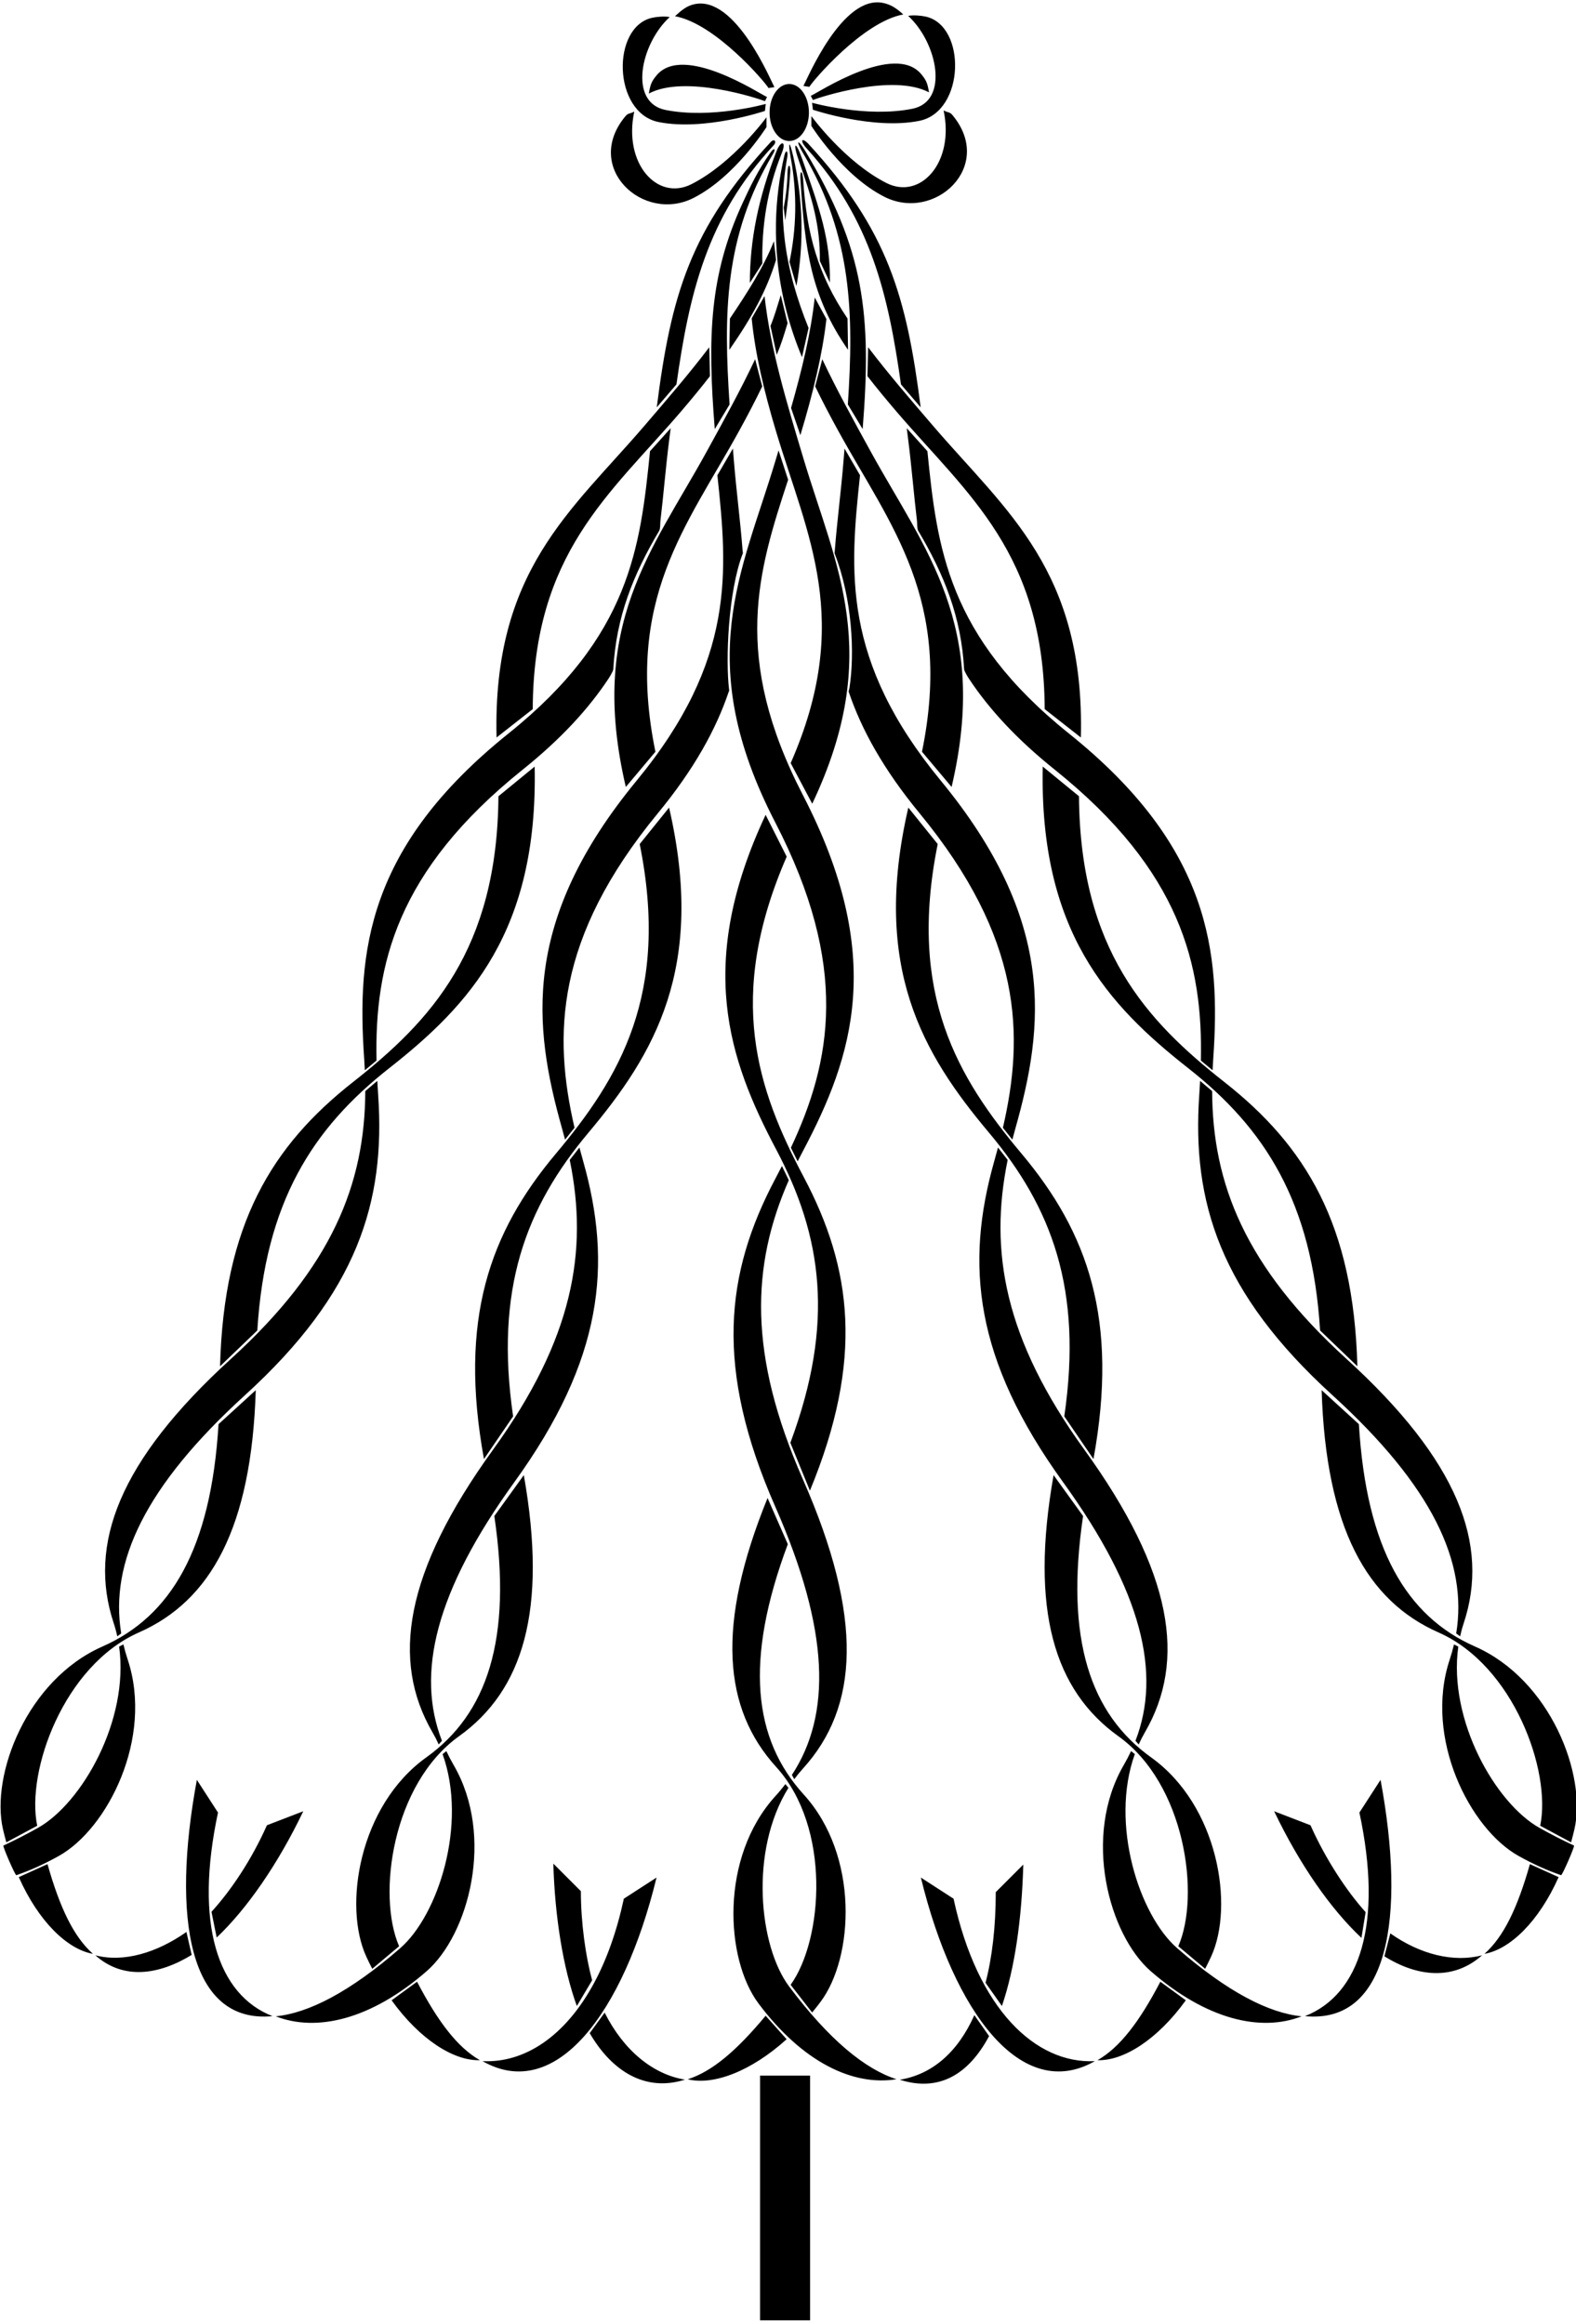 <?xml version="1.0" encoding="UTF-8"?>
<svg xmlns="http://www.w3.org/2000/svg" xmlns:xlink="http://www.w3.org/1999/xlink" width="390pt" height="575pt" viewBox="0 0 390 575" version="1.1">
<g id="surface1">
<path style=" stroke:none;fill-rule:nonzero;fill:rgb(0%,0%,0%);fill-opacity:1;" d="M 200.469 513.547 L 200.469 574.109 L 188.082 574.109 L 188.082 513.547 Z M 143.742 467.918 L 136.93 461.105 C 137.297 474.297 139.391 487.121 142.746 496.34 L 146.531 489.977 C 144.914 483.988 143.75 475.828 143.742 467.918 Z M 149.629 497.977 L 145.93 503.051 C 151.465 512.566 159.762 517.656 169.504 514.555 C 161.566 513.266 154.312 507.301 149.629 497.977 Z M 192.129 37.477 C 187.605 49.133 185.566 59.449 185.562 69.992 L 188.652 65.176 C 188.465 56.043 189.801 46.977 193.496 37.781 C 194.637 34.953 193.266 34.539 192.129 37.477 Z M 198.887 113.66 C 194.668 99.602 190.641 86.312 189.195 73.262 L 186.008 78.77 C 186.875 87.43 188.977 96.516 192.074 106.848 C 199.801 132.602 211.141 153.535 195.664 188.812 L 200.996 198.867 C 218.645 161.609 206.848 140.191 198.887 113.66 Z M 198.887 291.219 C 187.438 269.594 179.52 246.797 194.676 211.961 L 189.461 201.613 C 172.18 238.461 180.242 262.059 192.074 284.406 C 203.398 305.797 206.672 327.184 195.586 356.984 L 200.422 368.828 C 213.82 336.367 210.84 313.793 198.887 291.219 Z M 189.469 498.746 C 182.305 507.359 176.27 512.527 170.188 514.465 C 176.426 516.023 185.766 512.598 194.66 504.559 Z M 198.887 444.004 C 186.453 430.324 184.129 411.035 194.953 382.07 L 189.941 370.645 C 177.102 402.191 178.992 422.801 192.074 437.188 C 205.703 452.18 203.707 479.867 195.652 491.094 L 200.973 497.945 C 201.676 497.098 202.367 496.219 203.051 495.309 C 211.309 484.297 212.652 459.145 198.887 444.004 Z M 201.621 73.613 C 200.621 82.621 198.426 91.578 195.758 100.945 L 198.062 107.672 C 201.238 97.086 203.488 87.859 204.508 78.949 Z M 198.516 39.359 C 196.816 34.516 196.047 35.137 197.758 39.988 C 201.012 49.215 202.992 55.863 202.879 64.574 L 205.371 69.906 C 205.535 59.27 202.852 51.727 198.516 39.359 Z M 198.688 196.727 C 180.969 162.473 187.578 141.395 195.031 118.703 L 192.664 111.438 C 192.402 112.312 192.137 113.191 191.871 114.074 C 183.613 141.602 171.227 163.625 191.871 203.539 C 210.285 239.141 205.711 262.699 195.715 283.977 L 197.387 287.348 C 197.809 286.504 198.242 285.66 198.688 284.82 C 211.074 261.422 219.332 236.645 198.688 196.727 Z M 198.688 366.027 C 185.094 335.137 185.922 313.117 195.199 292.008 L 193.5 288.5 C 192.969 289.547 192.426 290.59 191.871 291.633 C 179.484 315.031 176.734 338.43 191.871 372.84 C 205.352 403.469 205.742 424.281 195.961 439.164 L 196.551 440.219 C 197.215 439.312 197.926 438.438 198.688 437.602 C 212.449 422.461 213.828 400.438 198.688 366.027 Z M 195.281 491.508 C 187.824 481.566 185.391 457.984 195.109 442.355 L 194.355 441.43 C 193.578 442.453 192.754 443.449 191.871 444.414 C 178.109 459.559 179.449 484.711 187.711 495.723 C 198.621 510.273 211.113 516.199 221.859 514.453 C 214.152 511.996 205.234 504.781 195.281 491.508 Z M 246.414 468.16 C 246.406 476.789 245.523 484.285 243.883 490.59 L 247.938 496.336 C 251.105 487.039 252.848 474.945 253.227 461.348 Z M 241.117 498.598 C 236.98 507.867 230.602 513.289 222.664 514.578 C 232.402 517.68 239.723 513.23 244.762 503.781 Z M 235.969 469.785 L 227.879 464.555 C 236.094 498.223 252.918 520.289 270.941 509.977 C 256.324 510.711 241.875 497.195 235.969 469.785 Z M 194.168 59.148 C 193.809 56.102 193.648 53.016 193.715 49.863 C 193.785 46.305 194.141 42.664 194.812 38.91 C 195.098 37.32 194.461 36.934 194.117 38.406 C 192.812 44 192.113 49.645 192.016 55.281 C 191.961 58.527 192.102 61.773 192.441 65.008 C 193.273 72.91 195.285 80.746 198.465 88.371 L 200.09 81.156 C 197.137 73.863 195.047 66.633 194.168 59.148 Z M 215.535 111.848 C 211.219 104.004 207.035 96.426 203.48 88.879 L 201.727 95.605 C 203.43 99.137 205.336 102.785 207.445 106.617 C 220.402 130.176 235.887 148.266 228.156 186.004 L 235.484 194.715 C 244.914 154.586 228.887 136.121 215.535 111.848 Z M 252.801 285.449 C 237.07 266.711 224.539 246.086 232.047 208.844 L 224.777 199.82 C 215.613 239.473 228.453 260.855 244.711 280.219 C 260.27 298.758 267.961 318.98 263.371 350.441 L 270.59 361.012 C 276.879 326.461 269.223 305.016 252.801 285.449 Z M 287.145 490.328 C 281.949 500.254 277.133 506.574 271.594 509.742 C 278.02 509.957 286.43 504.652 293.445 494.922 Z M 284.863 434.828 C 269.84 424.066 263.516 405.691 268.02 375.102 L 260.723 364.98 C 254.789 398.523 260.965 418.273 276.773 429.598 C 293.246 441.395 297.105 468.883 291.586 481.551 L 298.227 487.129 C 298.734 486.156 299.227 485.148 299.703 484.117 C 305.469 471.617 301.5 446.742 284.863 434.828 Z M 199.281 37.379 C 197.383 34.219 196.805 34.664 198.77 37.98 C 210.922 58.496 211.281 77.816 209.809 100.074 L 213.473 106.168 C 215.738 77.914 213.914 61.699 199.281 37.379 Z M 232.773 193.109 C 208.262 163.336 210.301 141.34 212.824 117.59 L 208.984 110.984 C 208.914 111.895 208.84 112.809 208.766 113.727 C 208.141 121.52 207.133 128.977 206.566 136.406 C 206.555 136.574 206.469 136.758 206.531 136.918 C 210.879 148.105 211.566 161.609 210.191 170.301 C 210.172 170.414 209.98 171.051 210.02 171.16 C 213.152 180.441 218.566 190.301 227.543 201.199 C 253.016 232.141 253.484 256.133 248.18 279.035 L 250.52 281.98 C 250.754 281.066 251.004 280.152 251.262 279.234 C 258.461 253.758 261.336 227.801 232.773 193.109 Z M 268.305 358.637 C 248.531 331.285 244.723 309.582 249.359 286.996 L 246.965 283.922 C 246.66 285.059 246.352 286.191 246.031 287.328 C 238.828 312.805 241.047 336.262 263.074 366.727 C 282.676 393.844 287.426 414.109 280.984 430.715 L 281.789 431.617 C 282.246 430.594 282.758 429.59 283.324 428.613 C 293.605 410.922 290.328 389.102 268.305 358.637 Z M 291.309 482.031 C 281.934 473.879 274.602 451.332 280.824 434.008 L 279.895 433.266 C 279.352 434.43 278.75 435.574 278.094 436.703 C 267.812 454.395 274.406 478.707 284.789 487.742 C 298.516 499.676 311.969 502.852 322.109 498.887 C 314.059 498.105 303.828 492.922 291.309 482.031 Z M 341.633 440.383 L 336.402 448.473 C 342.27 475.891 336.559 493.512 322.926 498.844 C 343.598 500.848 347.961 474.461 341.633 440.383 Z M 324.297 451.613 L 315.305 448.152 C 321.602 461.336 329.32 472.371 336.906 479.48 L 337.941 473.113 C 333.289 467.957 328.047 460.047 324.297 451.613 Z M 344.047 478.363 L 342.586 484.039 C 350.809 489.184 359.711 490.047 366.758 483.789 C 359.727 485.633 351.426 483.582 344.047 478.363 Z M 209.73 78.816 C 202.328 67.848 199.641 57.789 198.766 44.621 C 198.594 42.062 197.922 41.949 198.07 44.277 C 199.172 61.816 200.637 73.277 209.859 86.559 Z M 230.973 105.453 C 225.281 98.82 219.762 92.41 214.828 85.914 L 214.66 93.07 C 216.906 95.961 219.344 98.918 221.98 101.992 C 239.492 122.395 258.352 136.93 258.52 175.449 L 267.473 182.477 C 268.484 141.266 249.012 126.477 230.973 105.453 Z M 303.008 267.742 C 283.773 252.621 267.285 234.996 267.004 197.008 L 258.039 189.668 C 257.191 230.355 274.141 248.652 294.02 264.277 C 313.047 279.234 324.715 297.457 326.672 329.191 L 335.898 338.055 C 334.977 302.949 323.09 283.527 303.008 267.742 Z M 378.594 461.238 C 375.539 472.02 372.121 479.191 367.348 483.43 C 373.684 482.324 380.828 475.406 385.699 464.449 Z M 364.992 407.383 C 348.078 399.93 338.129 383.238 336.27 352.375 L 327.055 343.965 C 328.117 378.012 338.207 396.074 356.004 403.922 C 374.539 412.094 383.949 438.207 381.141 451.738 L 388.785 455.84 C 389.082 454.781 389.359 453.695 389.613 452.59 C 392.691 439.176 383.715 415.637 364.992 407.383 Z M 200.16 35.719 C 198.391 33.789 197.824 34.754 199.602 36.711 C 215.527 54.238 219.852 73.113 222.953 95.102 L 227.828 100.789 C 224.344 73.371 219.648 56.938 200.16 35.719 Z M 264.488 181.461 C 234.398 157.34 231.891 135.391 229.496 111.633 L 224.387 105.949 C 224.5 106.855 224.613 107.766 224.73 108.68 C 225.605 115.57 226.129 122.266 226.914 128.855 C 226.988 129.469 226.91 130.801 227.223 131.328 C 233.668 142.199 237.883 152.703 238.578 165.566 C 238.609 166.113 239.602 167.668 239.816 167.984 C 244.688 175.34 251.465 182.785 261.027 190.449 C 292.301 215.52 297.672 238.906 297.172 262.41 L 300.066 264.812 C 300.109 263.871 300.164 262.926 300.23 261.973 C 302.059 235.562 299.555 209.566 264.488 181.461 Z M 333.176 336.199 C 308.219 313.477 300.043 293.016 299.957 269.961 L 296.98 267.441 C 296.922 268.617 296.848 269.789 296.766 270.965 C 294.938 297.379 301.914 319.883 329.711 345.188 C 354.453 367.715 363.258 386.578 360.352 404.152 L 361.324 404.871 C 361.562 403.773 361.855 402.688 362.215 401.617 C 368.648 382.195 360.973 361.508 333.176 336.199 Z M 389.508 456.637 C 386.805 455.391 383.961 453.938 380.969 452.266 C 370.121 446.203 358.328 425.641 360.871 407.41 L 359.809 406.871 C 359.516 408.121 359.16 409.367 358.75 410.605 C 352.312 430.031 363.742 452.477 375.758 459.191 C 379.391 461.219 382.914 462.801 386.297 463.965 C 386.598 464.07 389.758 456.75 389.508 456.637 Z M 154.379 469.785 C 152.633 477.891 150.141 484.781 147.117 490.445 C 139.914 503.941 129.703 510.492 119.406 509.977 C 137.434 520.289 154.254 498.227 162.469 464.555 Z M 193.211 73.02 C 192.355 75.727 191.77 77.934 190.664 80.66 L 192.211 87.801 C 193.371 85.02 194.047 82.781 194.895 79.953 Z M 196.305 38.734 C 195.352 34.57 194.93 34.91 195.676 39.035 C 197.348 48.219 197.059 56.613 195.367 64.809 L 197.094 70.762 C 198.988 60.156 198.738 49.359 196.305 38.734 Z M 188.621 95.605 L 186.867 88.879 C 183.316 96.426 179.129 104.004 174.812 111.852 C 161.465 136.121 145.434 154.586 154.867 194.715 L 162.191 186.004 C 154.465 148.266 169.945 130.18 182.902 106.617 C 185.012 102.785 186.918 99.137 188.621 95.605 Z M 165.57 199.82 L 158.301 208.844 C 165.809 246.086 153.277 266.711 137.551 285.453 C 121.129 305.016 113.473 326.461 119.762 361.012 L 126.977 350.445 C 122.391 318.98 130.078 298.758 145.641 280.223 C 161.895 260.855 174.734 239.473 165.57 199.82 Z M 103.203 490.328 L 96.906 494.926 C 103.918 504.652 112.328 509.961 118.754 509.742 C 113.215 506.574 108.402 500.258 103.203 490.328 Z M 129.625 364.984 L 122.328 375.105 C 126.832 405.695 120.512 424.066 105.484 434.828 C 88.848 446.742 84.883 471.621 90.645 484.117 C 91.121 485.152 91.613 486.156 92.121 487.133 L 98.762 481.551 C 93.242 468.883 97.105 441.395 113.574 429.598 C 129.387 418.273 135.559 398.523 129.625 364.984 Z M 190.727 37.656 C 187.672 41.945 185.637 46.172 183.781 50.207 C 175.562 68.059 175.039 83.23 176.879 106.172 L 180.543 100.074 C 179.066 77.781 179.109 58.598 191.309 38.051 C 192.047 36.801 191.578 36.469 190.727 37.656 Z M 183.781 136.406 C 183.219 128.977 182.211 121.52 181.586 113.727 C 181.512 112.809 181.438 111.895 181.363 110.984 L 177.523 117.594 C 180.051 141.34 182.09 163.336 157.574 193.109 C 129.012 227.805 131.887 253.758 139.09 279.238 C 139.348 280.152 139.594 281.066 139.828 281.98 L 142.172 279.035 C 136.863 256.137 137.332 232.145 162.809 201.199 C 171.781 190.301 177.195 180.445 180.332 171.16 C 180.367 171.051 180.461 170.941 180.445 170.828 C 179.504 163.391 180.184 146.27 183.82 136.918 C 183.883 136.758 183.793 136.578 183.781 136.406 Z M 144.32 287.328 C 144 286.195 143.688 285.059 143.387 283.926 L 140.988 286.996 C 145.629 309.586 141.816 331.285 122.047 358.637 C 100.02 389.102 96.742 410.922 107.023 428.613 C 107.59 429.59 108.102 430.594 108.562 431.621 L 109.363 430.715 C 102.922 414.109 107.672 393.844 127.277 366.727 C 149.301 336.262 151.52 312.805 144.32 287.328 Z M 112.254 436.707 C 111.598 435.574 110.996 434.43 110.453 433.266 L 109.523 434.012 C 115.746 451.336 108.414 473.879 99.039 482.031 C 86.52 492.922 76.289 498.105 68.238 498.887 C 78.379 502.852 91.836 499.676 105.559 487.742 C 115.941 478.711 122.535 454.398 112.254 436.707 Z M 53.945 448.473 L 48.715 440.383 C 42.387 474.461 46.754 500.852 67.426 498.844 C 53.793 493.512 48.082 475.895 53.945 448.473 Z M 66.055 451.613 C 62.227 460.227 57.094 467.836 52.332 473.027 L 53.621 479.395 C 61.121 472.281 68.816 461.191 75.047 448.152 Z M 46.137 478.016 C 38.793 483.18 30.59 485.625 23.59 483.789 C 30.547 489.969 39.316 488.648 47.43 483.695 Z M 191.523 59.672 C 188.969 66.098 185.066 72.223 180.621 78.82 L 180.488 86.559 C 186.145 78.414 189.723 71.824 192.039 64.316 Z M 194.879 42.777 C 194.801 45.852 194.477 48.699 193.941 51.395 L 194.32 54.516 C 194.859 50.996 195.254 47.102 195.551 42.641 C 195.688 40.594 194.945 40.25 194.879 42.777 Z M 175.52 85.914 C 170.59 92.41 165.066 98.82 159.375 105.457 C 141.336 126.477 121.863 141.27 122.879 182.477 L 131.832 175.453 C 131.996 136.93 150.855 122.398 168.367 101.992 C 171.008 98.918 173.441 95.961 175.688 93.07 Z M 132.309 189.672 L 123.344 197.012 C 123.066 235 106.574 252.621 87.34 267.742 C 67.258 283.527 55.375 302.949 54.453 338.055 L 63.676 329.191 C 65.637 297.457 77.305 279.234 96.332 264.281 C 116.211 248.656 133.156 230.355 132.309 189.672 Z M 11.754 461.238 L 4.648 464.449 C 9.52 475.406 16.668 482.324 23 483.43 C 18.227 479.191 14.809 472.023 11.754 461.238 Z M 54.078 352.375 C 52.219 383.238 42.27 399.93 25.355 407.387 C 6.633 415.641 -2.344 439.176 0.734 452.59 C 0.992 453.695 1.27 454.781 1.566 455.84 L 9.207 451.738 C 6.398 438.211 15.809 412.094 34.348 403.922 C 52.141 396.078 62.23 378.012 63.293 343.965 Z M 190.73 35.133 C 170.789 56.641 166.035 73.121 162.523 100.789 L 167.395 95.105 C 170.543 72.797 174.945 53.691 191.449 35.945 C 192.301 35.035 191.613 34.176 190.73 35.133 Z M 160.855 111.633 C 158.461 135.395 155.949 157.34 125.859 181.461 C 90.793 209.566 88.289 235.562 90.121 261.977 C 90.188 262.926 90.238 263.871 90.281 264.812 L 93.176 262.41 C 92.676 238.906 98.047 215.52 129.32 190.453 C 138.883 182.785 145.66 175.34 150.535 167.988 C 150.746 167.668 151.738 166.113 151.77 165.57 C 152.465 152.707 156.68 142.199 163.125 131.332 C 163.438 130.801 163.359 129.469 163.434 128.855 C 164.219 122.266 164.742 115.57 165.617 108.68 C 165.734 107.766 165.852 106.855 165.965 105.949 Z M 93.582 270.965 C 93.504 269.789 93.43 268.617 93.367 267.441 L 90.395 269.961 C 90.305 293.02 82.129 313.477 57.172 336.199 C 29.375 361.508 21.699 382.195 28.137 401.617 C 28.492 402.688 28.785 403.773 29.027 404.871 L 29.996 404.152 C 27.094 386.582 35.895 367.715 60.637 345.191 C 88.438 319.883 95.41 297.379 93.582 270.965 Z M 31.598 410.609 C 31.188 409.367 30.836 408.121 30.539 406.871 L 29.477 407.41 C 32.02 425.641 20.227 446.207 9.383 452.266 C 6.391 453.938 3.543 455.391 0.844 456.637 C 0.594 456.754 3.75 464.07 4.051 463.969 C 7.434 462.805 10.961 461.219 14.59 459.191 C 26.605 452.477 38.035 430.031 31.598 410.609 Z M 195.309 20.781 C 192.621 20.781 190.441 23.941 190.441 27.84 C 190.441 31.738 192.621 34.895 195.309 34.895 C 197.996 34.895 200.176 31.738 200.176 27.84 C 200.176 23.941 197.996 20.781 195.309 20.781 Z M 218.59 0.738 C 208.422 -1.445 199.734 19.648 198.816 21.27 L 200.281 21.492 C 201.09 20.059 213.52 5.406 223.523 3.578 C 221.863 2.059 220.492 1.148 218.59 0.738 Z M 229.031 4.098 C 227.855 3.844 226.039 3.688 224.73 3.926 C 231.941 10.531 235.023 25.055 225.777 26.91 C 214.398 29.195 200.961 25.43 200.961 25.43 L 201.156 27.152 C 201.156 27.152 216.105 32.191 227.48 29.902 C 238.859 27.621 239.199 6.281 229.031 4.098 Z M 227.996 18.379 C 221.371 10.363 202.363 23.008 200.641 23.711 L 201.156 24.742 C 202.684 24.121 220.906 18.086 229.891 22.852 C 229.531 20.629 229.238 19.879 227.996 18.379 Z M 235.742 28.527 C 234.973 27.602 234.68 27.949 233.504 27.324 C 236.258 40.227 227.746 49.547 219.34 45.273 C 208.992 40.016 200.785 28.73 200.785 28.73 L 200.785 31.152 C 200.785 31.152 208.48 43.422 218.824 48.68 C 231.277 55.008 246.223 41.203 235.742 28.527 Z M 171.867 1.031 C 169.965 1.438 168.695 2.488 167.035 4.012 C 177.039 5.836 189.363 20.352 190.176 21.785 L 191.637 21.559 C 190.723 19.941 182.035 -1.152 171.867 1.031 Z M 164.68 27.203 C 155.434 25.348 158.516 10.82 165.727 4.219 C 164.414 3.977 162.602 4.137 161.426 4.391 C 151.258 6.57 151.598 27.91 162.973 30.195 C 174.352 32.48 189.297 27.445 189.297 27.445 L 189.492 25.719 C 189.492 25.719 176.059 29.488 164.68 27.203 Z M 162.457 18.668 C 161.219 20.168 160.926 20.922 160.566 23.145 C 169.547 18.375 187.773 24.41 189.297 25.035 L 189.812 24.004 C 188.09 23.301 169.086 10.656 162.457 18.668 Z M 171.117 45.566 C 162.707 49.84 154.199 40.52 156.953 27.617 C 155.773 28.242 155.48 27.891 154.715 28.82 C 144.234 41.496 159.18 55.301 171.633 48.973 C 181.977 43.715 189.672 31.445 189.672 31.445 L 189.672 29.023 C 189.672 29.023 181.461 40.309 171.117 45.566 "/>
</g>
</svg>
